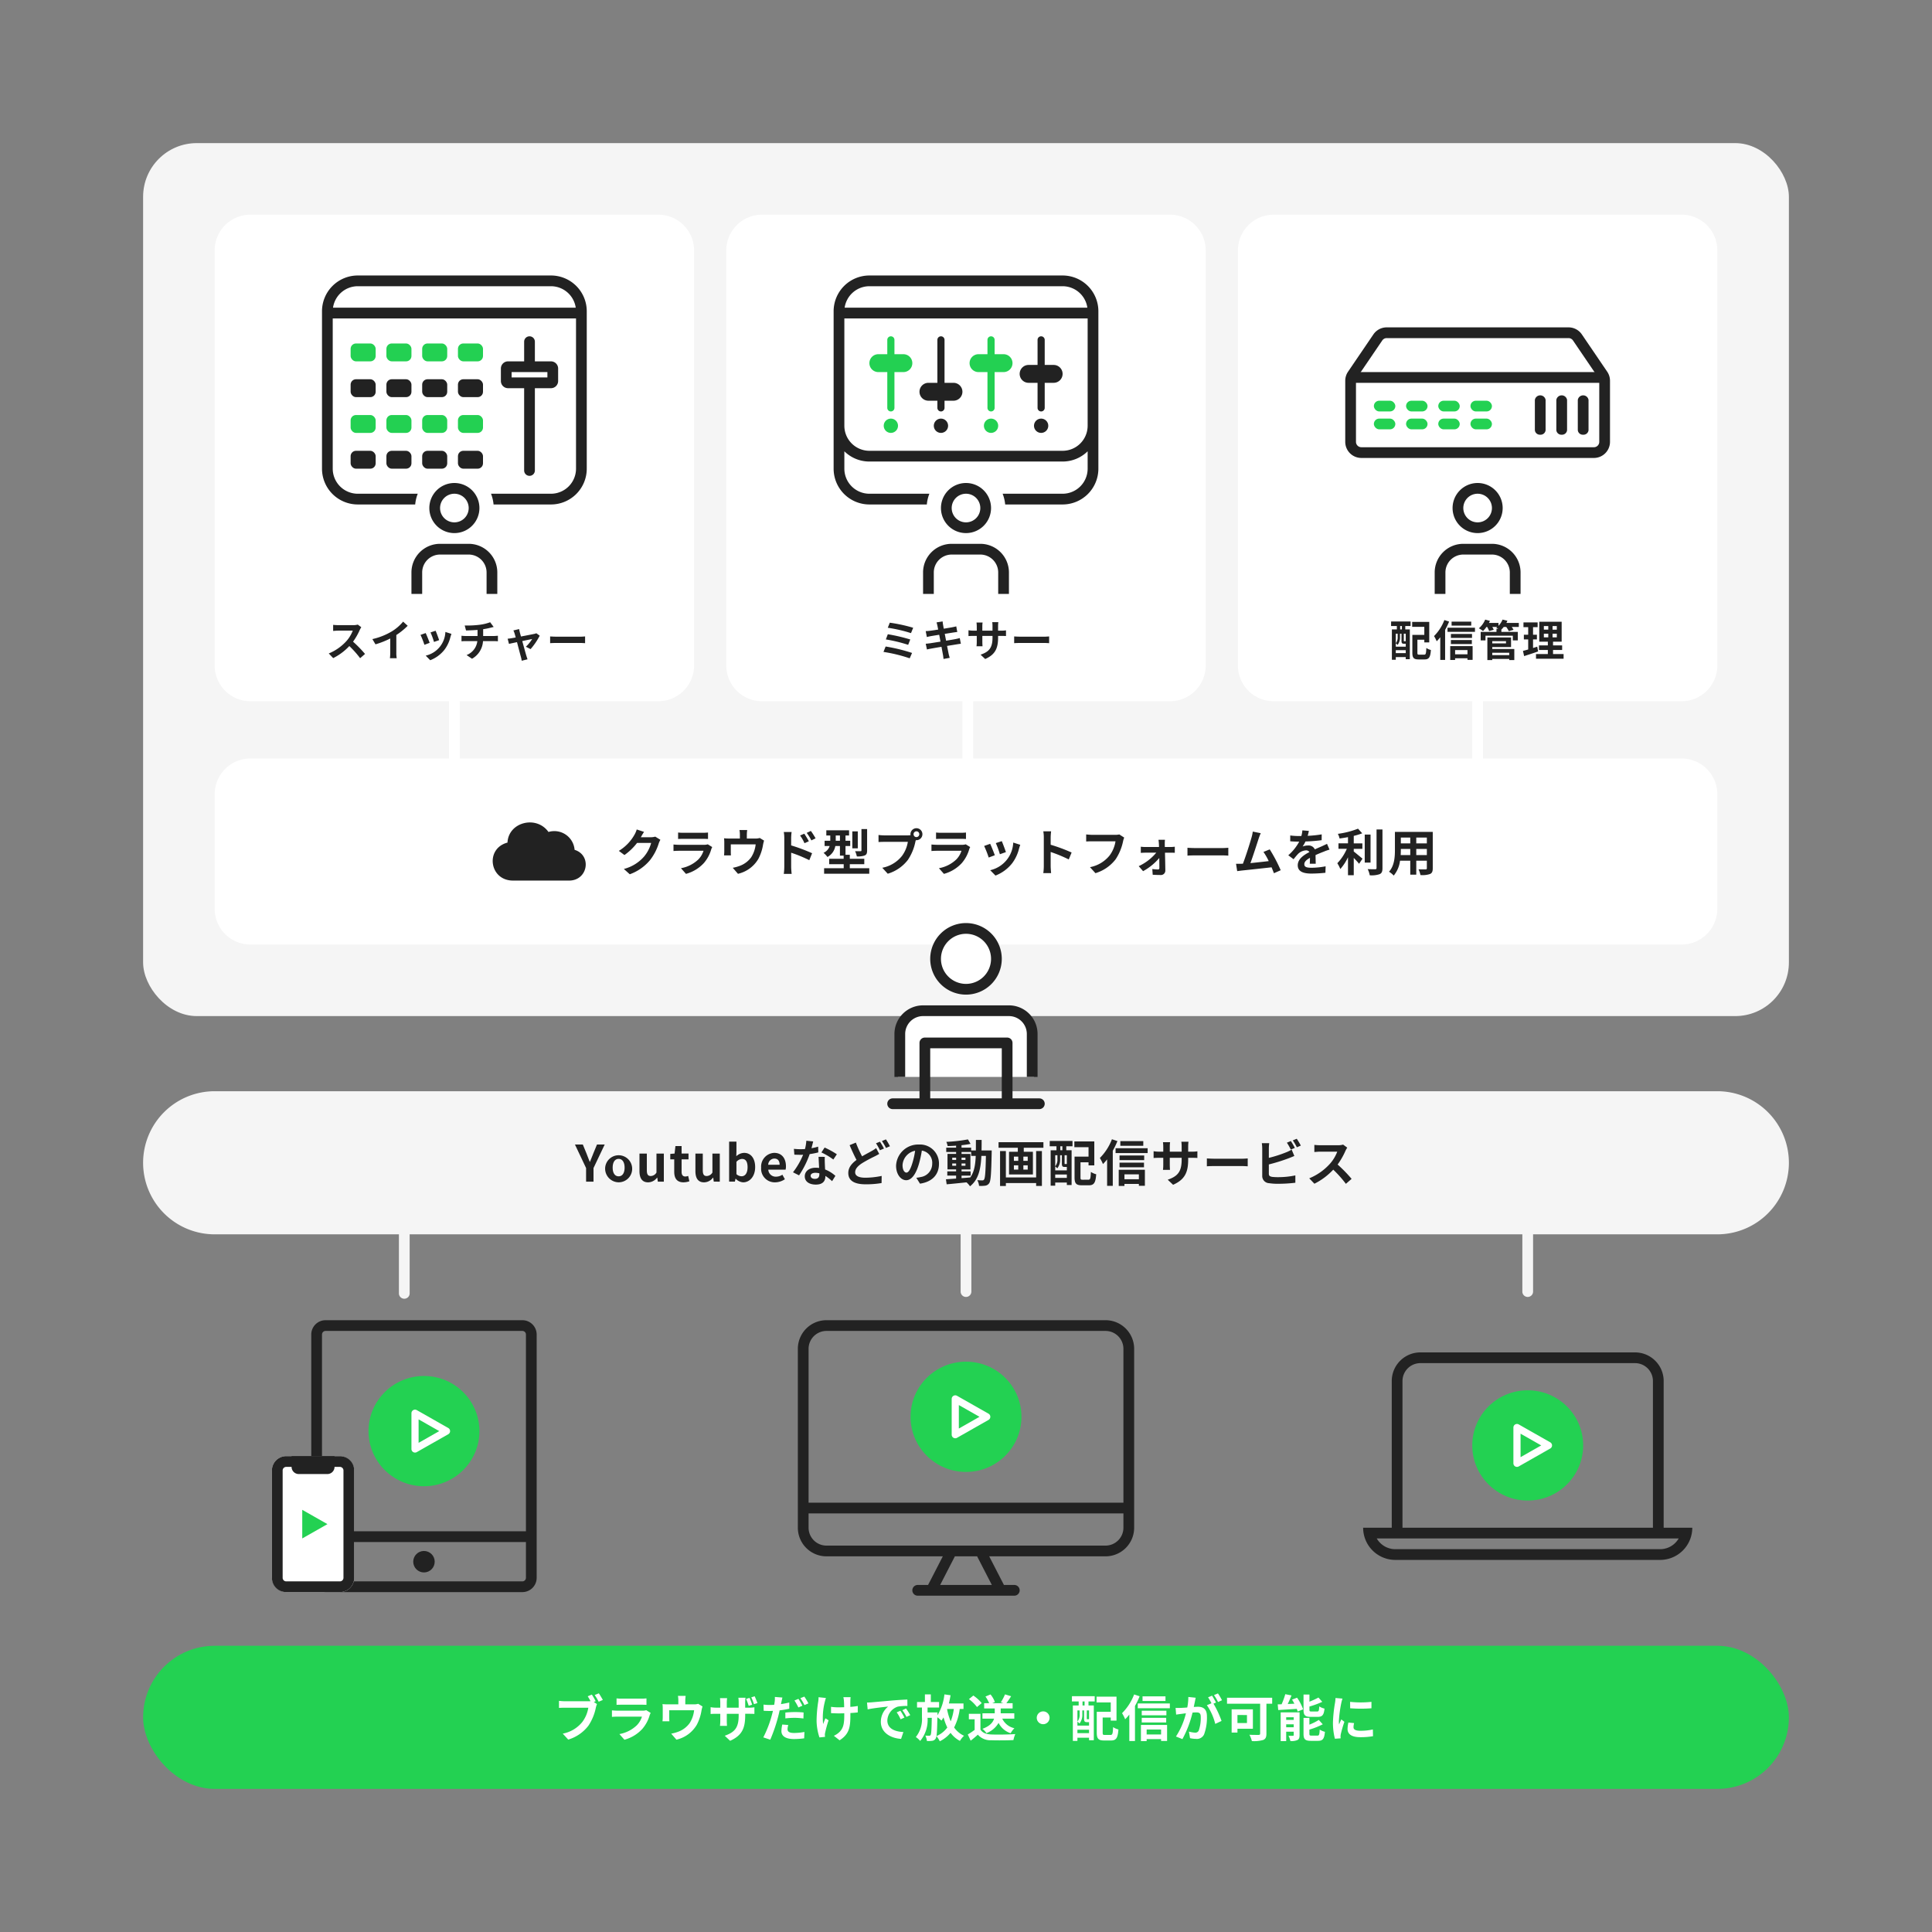 <svg xmlns="http://www.w3.org/2000/svg" viewBox="0 0 540 540"><rect x="0" y="0" width="540" height="540" fill="#808080" stroke="none"/><rect x="40" y="40" width="460" height="244" rx="15" fill="#f5f5f5"></rect><path d="M470 196a10 10 0 0 0 10-10V70a10 10 0 0 0-10-10H356a10 10 0 0 0-10 10v116a10 10 0 0 0 10 10h55.5v16H272v-16h55a10 10 0 0 0 10-10V70a10 10 0 0 0-10-10H213a10 10 0 0 0-10 10v116a10 10 0 0 0 10 10h56v16H128.5v-16H184a10 10 0 0 0 10-10V70a10 10 0 0 0-10-10H70a10 10 0 0 0-10 10v116a10 10 0 0 0 10 10h55.5v16H70a10 10 0 0 0-10 10v32a10 10 0 0 0 10 10h400a10 10 0 0 0 10-10v-32a10 10 0 0 0-10-10h-55.5v-16z" fill="#fff"></path><path d="M480 305H60a20 20 0 0 0-20 20 20 20 0 0 0 20 20h51.5v16.5a1.5 1.5 0 0 0 3 0V345h154v16a1.5 1.5 0 0 0 3 0v-16h154v16a1.5 1.5 0 0 0 3 0v-16H480a20 20 0 0 0 20-20 20 20 0 0 0-20-20z" fill="#f5f5f5"></path><rect x="40" y="460" width="460" height="40" rx="20" fill="#23d152"></rect><path d="M309 369h-78a8 8 0 0 0-8 8v50a8 8 0 0 0 8 8h32.518l-4.116 8h-2.9a1.5 1.5 0 0 0 0 3h27a1.5 1.5 0 0 0 0-3h-2.9l-4.116-8H309a8 8 0 0 0 8-8v-50a8 8 0 0 0-8-8zm-78 3h78a5.006 5.006 0 0 1 5 5v43h-88v-43a5.006 5.006 0 0 1 5-5zm42.166 63.113l4.058 7.887h-14.448l4.058-7.887a1.2 1.2 0 0 0 .044-.113h6.244a1.2 1.2 0 0 0 .044.113zM309 432h-78a5.006 5.006 0 0 1-5-5v-4h88v4a5.006 5.006 0 0 1-5 5z" fill="#222"></path><ellipse cx="270" cy="396" rx="15.5" ry="15.409" fill="#23d152"></ellipse><ellipse cx="427" cy="404" rx="15.5" ry="15.409" fill="#23d152"></ellipse><path d="M465 427v-41a8 8 0 0 0-8-8h-60a8 8 0 0 0-8 8v41h-8a9 9 0 0 0 9 9h74a9 9 0 0 0 9-9zm-73-41a5.006 5.006 0 0 1 5-5h60a5.006 5.006 0 0 1 5 5v41h-70zm72 47h-74a6 6 0 0 1-5.195-3H469.2a6 6 0 0 1-5.2 3z" fill="#222"></path><ellipse cx="118.5" cy="400" rx="15.5" ry="15.409" fill="#23d152"></ellipse><path d="M146 372a1 1 0 0 1 1 1v68a1 1 0 0 1-1 1H91a1 1 0 0 1-1-1v-68a1 1 0 0 1 1-1h55m0-3H91a4 4 0 0 0-4 4v68a4 4 0 0 0 4 4h55a4 4 0 0 0 4-4v-68a4 4 0 0 0-4-4z" fill="#222"></path><rect x="76" y="407" width="23" height="38" rx="4" fill="#fff"></rect><path d="M148.206 428H99v-17a4 4 0 0 0-4-4H80a4 4 0 0 0-4 4v30a4 4 0 0 0 4 4h15a4 4 0 0 0 4-4v-10h49.206a1.516 1.516 0 0 0 0-3zM96 441a1 1 0 0 1-1 1H80a1 1 0 0 1-1-1v-30a1 1 0 0 1 1-1h15a1 1 0 0 1 1 1z" fill="#222"></path><circle cx="118.5" cy="436.5" r="3" fill="#222"></circle><path d="M81.5 407h12v3a2 2 0 0 1-2 2h-8a2 2 0 0 1-2-2v-3zM163.812 326.473l-3.11-6.57h2.2l1.037 2.522c.294.769.574 1.5.9 2.3h.056c.322-.8.631-1.528.925-2.3l1.037-2.522h2.157l-3.124 6.57v3.8h-2.073zM169.144 326.36a3.782 3.782 0 1 1 3.768 4.1 3.83 3.83 0 0 1-3.768-4.1zm5.435 0c0-1.484-.6-2.451-1.667-2.451s-1.667.967-1.667 2.451.6 2.424 1.667 2.424 1.667-.953 1.667-2.424zM178.734 327.327v-4.9h2.059v4.636c0 1.218.337 1.639 1.093 1.639a1.89 1.89 0 0 0 1.6-.981v-5.294h2.059v7.844h-1.681l-.154-1.122h-.056a3.152 3.152 0 0 1-2.507 1.318c-1.684-.002-2.413-1.179-2.413-3.14zM188.451 327.523v-3.474h-1.107v-1.527l1.205-.1.238-2.1h1.723v2.1h1.933v1.624h-1.933v3.474c0 .9.364 1.317 1.064 1.317a2.3 2.3 0 0 0 .771-.168l.336 1.5a5.073 5.073 0 0 1-1.653.294c-1.863.002-2.577-1.175-2.577-2.94zM194.372 327.327v-4.9h2.059v4.636c0 1.218.337 1.639 1.093 1.639a1.891 1.891 0 0 0 1.6-.981v-5.294h2.059v7.844H199.5l-.154-1.122h-.056a3.154 3.154 0 0 1-2.508 1.318c-1.682-.002-2.41-1.179-2.41-3.14zM205.629 329.442h-.042l-.182.827h-1.611v-11.178h2.045v2.815l-.042 1.261a3.344 3.344 0 0 1 2.171-.938c1.933 0 3.1 1.583 3.1 3.977 0 2.7-1.611 4.259-3.334 4.259a3.05 3.05 0 0 1-2.105-1.023zm3.32-3.194c0-1.5-.476-2.325-1.555-2.325a2.214 2.214 0 0 0-1.555.812v3.447a2.177 2.177 0 0 0 1.429.588c.953 0 1.681-.813 1.681-2.522zM212.74 326.36a3.84 3.84 0 0 1 3.656-4.131c2.157 0 3.278 1.583 3.278 3.753a3.84 3.84 0 0 1-.1.939h-4.833a2.061 2.061 0 0 0 2.171 1.961 3.232 3.232 0 0 0 1.765-.546l.7 1.261a4.949 4.949 0 0 1-2.745.868 3.8 3.8 0 0 1-3.892-4.105zm5.169-.8c0-1.065-.476-1.737-1.485-1.737a1.769 1.769 0 0 0-1.709 1.737zM228.718 322.1a20.358 20.358 0 0 1-2.409.475 25.626 25.626 0 0 1-2.97 5.94l-1.695-.855a21.154 21.154 0 0 0 2.83-4.9c-.238.013-.476.013-.715.013a35.57 35.57 0 0 1-1.737-.042l-.126-1.625a17.407 17.407 0 0 0 1.85.1c.405 0 .826-.015 1.246-.042a11.814 11.814 0 0 0 .378-2.325l1.919.195c-.112.448-.28 1.149-.476 1.892a14.828 14.828 0 0 0 1.863-.435zm1.821 1.246c-.042.589-.014 1.163 0 1.779.014.392.042 1.064.084 1.751a9.248 9.248 0 0 1 2.872 1.778l-.925 1.486a12.244 12.244 0 0 0-1.877-1.471v.126c0 1.289-.7 2.3-2.675 2.3-1.723 0-3.082-.771-3.082-2.3 0-1.359 1.135-2.409 3.068-2.409.322 0 .644.027.938.055-.042-1.036-.112-2.255-.154-3.1zm-1.527 4.594a4.907 4.907 0 0 0-1.12-.139c-.8 0-1.317.336-1.317.826 0 .517.434.868 1.191.868.938 0 1.246-.546 1.246-1.289zm3.908-3.852a18.472 18.472 0 0 0-3.334-1.975l.9-1.373a25.024 25.024 0 0 1 3.418 1.877zM245.743 322.522c-.42.252-.854.491-1.372.743a38.016 38.016 0 0 0-3.432 1.863c-1.149.756-1.919 1.555-1.919 2.521 0 1 .952 1.527 2.885 1.527a23.2 23.2 0 0 0 4.525-.5l-.028 1.989a25.509 25.509 0 0 1-4.455.35c-2.759 0-4.846-.771-4.846-3.165 0-1.528.966-2.662 2.3-3.643-.63-1.177-1.3-2.661-1.933-4.132l1.751-.715a32.39 32.39 0 0 0 1.737 3.838c1.023-.6 2-1.091 2.647-1.47a9.105 9.105 0 0 0 1.275-.827zm.211-3.418a20.686 20.686 0 0 1 1.12 1.919l-1.135.477a16.767 16.767 0 0 0-1.092-1.947zm1.667-.644a18.957 18.957 0 0 1 1.12 1.919l-1.107.476a14.91 14.91 0 0 0-1.134-1.932zM256.115 329.2c.532-.07.925-.141 1.289-.225a3.754 3.754 0 0 0 3.152-3.711 3.434 3.434 0 0 0-2.9-3.67 30.2 30.2 0 0 1-.826 3.768c-.827 2.8-2.032 4.51-3.544 4.51-1.527 0-2.83-1.694-2.83-4.034a6.186 6.186 0 0 1 6.388-5.939 5.294 5.294 0 0 1 5.6 5.421c0 2.913-1.793 4.987-5.3 5.519zm-1.078-4.2a22.308 22.308 0 0 0 .742-3.362 4.349 4.349 0 0 0-3.516 4.02c0 1.4.56 2.087 1.079 2.087.574.002 1.134-.866 1.695-2.745zM277.188 321.556s-.013.547-.013.742c-.126 5.729-.238 7.761-.687 8.4a1.562 1.562 0 0 1-1.106.7 9.319 9.319 0 0 1-1.737.056 3.889 3.889 0 0 0-.491-1.6c.617.056 1.149.071 1.415.071a.51.51 0 0 0 .476-.239c.295-.378.434-2.087.519-6.611H274.3c-.182 3.754-.826 6.64-3.179 8.5a5.492 5.492 0 0 0-.981-1.106c-2.017.209-4.034.419-5.547.546l-.2-1.4a1005.8 1005.8 0 0 1 2.843-.2v-.84h-2.465v-1.177h2.465v-.547h-2.409v-4.328h2.409v-.546h-2.759v-1.2h2.759v-.559c-.812.055-1.611.1-2.367.111a5.193 5.193 0 0 0-.364-1.177 43.283 43.283 0 0 0 6.037-.685l.728 1.246c-.742.154-1.61.28-2.521.378v.686h2.689v.771h1.317c.014-.924.014-1.891.014-2.928h1.6c0 1.022 0 2-.028 2.928zm-11.037 2.644h1.092v-.616h-1.092zm1.092 1.625v-.63h-1.092v.63zm1.513 3.474c.8-.056 1.625-.126 2.437-.2 1.093-1.512 1.429-3.515 1.527-6.022h-1.275v-1.087h-2.689v.546h2.479v4.328h-2.479v.547h2.536v1.177h-2.536zm1.093-5.1v-.616h-1.093v.616zm-1.093 1v.63h1.093v-.63zM291.637 319.244v1.556h-5.491v1.12h2.554v6.346h-6.668v-6.346h2.452v-1.12H279.1v-1.556zm-2.032 2.48h1.611v9.75h-1.611v-.813h-8.46v.826h-1.625v-9.763h1.625v7.368h8.46zm-6.219 2.731h1.219v-1.177h-1.219zm0 2.452h1.219v-1.191h-1.219zm3.866-3.629h-1.218v1.177h1.218zm0 2.438h-1.218v1.191h1.218zM293.408 318.908h6.36v1.471h-1.737v1.121h1.485v9.721h-1.331v-.7h-3.25v.882h-1.275v-9.9h1.625v-1.121h-1.891zm4.175 7.256c-.6 0-.785-.182-.785-1.008v-2.269h-.49v1.106a3.87 3.87 0 0 1-.785 2.55 4.211 4.211 0 0 0-.588-.519v1.107h3.25v-.967h-.6zm-2.648-3.277v3.1a2.855 2.855 0 0 0 .616-2v-1.092zm3.25 6.345v-.953h-3.25v.953zm-1.247-8.853h-.574v1.121h.574zm1.247 2.508h-.631v2.269c0 .182.014.2.127.2h.252c.126 0 .154 0 .182-.042a.305.305 0 0 0 .07.056zm6.009 6.849c.546 0 .63-.336.714-2.185a4.732 4.732 0 0 0 1.485.658c-.168 2.368-.616 3.082-2.059 3.082h-1.947c-1.555 0-2.045-.477-2.045-2.2v-5.814h3.908v-2.632h-3.964v-1.612h5.575v6.7h-1.611v-.869H302v4.217c0 .588.084.658.63.658zM312.325 318.937a22.882 22.882 0 0 1-1.3 2.7v9.805h-1.583v-7.4a13.658 13.658 0 0 1-1.163 1.317 10.794 10.794 0 0 0-.868-1.695 14.917 14.917 0 0 0 3.376-5.238zm8.446 2v1.345h-8.965v-1.345zm-8.083 6.01H320v4.483h-1.68v-.519h-4.034v.561h-1.6zm7.117-2.689h-6.892v-1.289h6.892zm-6.892.7h6.836v1.3h-6.836zm6.639-4.707h-6.415v-1.3h6.415zm-5.266 7.984v1.373h4.034v-1.373zM333.132 321.892a8.308 8.308 0 0 0 1.541-.1v1.863c-.308-.028-.8-.042-1.541-.042H332.1v.462c0 3.474-.84 5.589-4.216 7.074l-1.5-1.415c2.7-.938 3.894-2.157 3.894-5.589v-.532h-3.319v1.9c0 .617.042 1.191.056 1.471h-1.962a11.12 11.12 0 0 0 .085-1.471v-1.9h-1.191c-.7 0-1.2.028-1.513.056v-1.9a9.272 9.272 0 0 0 1.513.126h1.191v-1.387a11.121 11.121 0 0 0-.085-1.261h1.99a8.657 8.657 0 0 0-.084 1.276v1.372h3.319v-1.471a9.255 9.255 0 0 0-.084-1.3h1.989a12.061 12.061 0 0 0-.084 1.3v1.471zM337.326 323.783c.5.042 1.527.084 2.256.084h7.518c.644 0 1.274-.055 1.639-.084v2.2c-.337-.014-1.051-.07-1.639-.07h-7.522c-.8 0-1.737.028-2.256.07zM354.646 328.056c0 .6.28.756.91.882a13.147 13.147 0 0 0 1.625.083 23.678 23.678 0 0 0 4.875-.49v2.046a40.023 40.023 0 0 1-4.987.294 15.38 15.38 0 0 1-2.353-.168 2 2 0 0 1-1.919-2.088v-7.634a11.823 11.823 0 0 0-.112-1.457h2.073a10.71 10.71 0 0 0-.112 1.457v2.648a35.29 35.29 0 0 0 4.846-1.555 8.959 8.959 0 0 0 1.527-.757l.756 1.78c-.546.224-1.176.49-1.638.658a48.376 48.376 0 0 1-5.491 1.709zm6.135-6.739a15.391 15.391 0 0 0-1.093-1.932l1.107-.462c.351.517.854 1.4 1.121 1.919zm1.667-3.025a17.55 17.55 0 0 1 1.135 1.905l-1.107.477a14.806 14.806 0 0 0-1.135-1.934zM376.56 320.771a6.627 6.627 0 0 0-.491.869 20.579 20.579 0 0 1-2.2 3.852 39.188 39.188 0 0 1 3.908 4.006l-1.6 1.387a31.97 31.97 0 0 0-3.53-3.964 18.458 18.458 0 0 1-5.267 3.935l-1.443-1.512a15.878 15.878 0 0 0 5.743-4.02 10.859 10.859 0 0 0 2.087-3.432h-4.749c-.587 0-1.358.084-1.652.1V320a15.657 15.657 0 0 0 1.652.1h4.931a5.057 5.057 0 0 0 1.457-.182z" fill="#222"></path><path d="M165.976 475.714l.882.574a7.129 7.129 0 0 0-.308.967 14.148 14.148 0 0 1-2.1 5.1 11.1 11.1 0 0 1-5.631 3.866l-1.527-1.667a9.208 9.208 0 0 0 5.491-3.292 8.983 8.983 0 0 0 1.653-3.95h-6.528c-.644 0-1.3.028-1.667.056v-1.975a15.607 15.607 0 0 0 1.667.112h6.486a5.874 5.874 0 0 0 .658-.028 15.713 15.713 0 0 0-.784-1.359l1.149-.476a18.364 18.364 0 0 1 1.078 1.849zm1.4-2.423c.351.5.855 1.358 1.121 1.849l-1.163.5a16.521 16.521 0 0 0-1.12-1.877zM181.866 478.768a5.36 5.36 0 0 0-.266.587 10.055 10.055 0 0 1-2.073 3.881 10.488 10.488 0 0 1-5 3.026l-1.4-1.583a9.446 9.446 0 0 0 4.86-2.451 6.071 6.071 0 0 0 1.443-2.424h-6.765c-.337 0-1.037.014-1.625.07v-1.821c.588.056 1.19.085 1.625.085h6.935a2.955 2.955 0 0 0 1.02-.138zm-9.539-4.063a11.634 11.634 0 0 0 1.457.07h5.393a12.993 12.993 0 0 0 1.513-.07v1.808a24.348 24.348 0 0 0-1.541-.042h-5.365c-.448 0-1.051.013-1.457.042zM196.356 476.961a9.348 9.348 0 0 0-.28 1.12 13.016 13.016 0 0 1-1.3 3.964 8.9 8.9 0 0 1-5.714 4.2l-1.457-1.682a11.435 11.435 0 0 0 1.975-.545 6.86 6.86 0 0 0 3.179-2.4 8.308 8.308 0 0 0 1.247-3.6h-6.948v2.045c0 .323.014.757.043 1.036h-1.933a10.59 10.59 0 0 0 .069-1.175V477.5a9.1 9.1 0 0 0-.069-1.2 11.966 11.966 0 0 0 1.428.069h3v-1.078a6.92 6.92 0 0 0-.112-1.289h2.157a10.176 10.176 0 0 0-.1 1.289v1.078h2.437a3.392 3.392 0 0 0 1.163-.154zM209.319 477.3a8.034 8.034 0 0 0 1.541-.112v1.863c-.308-.028-.8-.042-1.527-.042h-1.05v.462c0 3.473-.826 5.589-4.216 7.088l-1.5-1.415c2.7-.953 3.894-2.157 3.894-5.6v-.532h-3.32v1.905c0 .63.042 1.191.056 1.471h-1.961a11.341 11.341 0 0 0 .084-1.471v-1.905h-1.19c-.7 0-1.2.028-1.512.056v-1.906a8.69 8.69 0 0 0 1.512.141h1.191v-1.4a11.335 11.335 0 0 0-.084-1.26h1.989a11.147 11.147 0 0 0-.084 1.274v1.383h3.32v-1.485a8.866 8.866 0 0 0-.084-1.289h2a8.625 8.625 0 0 0-.1 1.289v1.485zm-.055-.519a18.883 18.883 0 0 0-.715-1.919l.939-.307a14.105 14.105 0 0 1 .742 1.919zm1.47-.462a12.592 12.592 0 0 0-.756-1.9l.953-.307c.266.559.588 1.372.77 1.9zM220.6 477.591a24.974 24.974 0 0 1-2.689.462c-.126.589-.267 1.2-.42 1.779a45.416 45.416 0 0 1-2.2 6.416l-1.947-.644a30.937 30.937 0 0 0 2.4-6.249c.1-.377.21-.769.294-1.162-.322.014-.631.029-.911.029-.672 0-1.19-.029-1.681-.057l-.042-1.723a13.453 13.453 0 0 0 1.751.1c.407 0 .813-.014 1.233-.042.056-.294.1-.574.126-.784a7.314 7.314 0 0 0 .056-1.415l2.115.168c-.1.392-.224 1.009-.294 1.317l-.112.519a25.53 25.53 0 0 0 2.325-.449zm-.28 4.553a4.908 4.908 0 0 0-.2 1.162c0 .6.35 1.065 1.835 1.065a17.487 17.487 0 0 0 2.886-.28l-.071 1.778a22.006 22.006 0 0 1-2.829.2c-2.339 0-3.53-.812-3.53-2.212a9.25 9.25 0 0 1 .238-1.85zm-.812-3.474a26.11 26.11 0 0 1 2.661-.141 24.014 24.014 0 0 1 2.437.113l-.042 1.68a19.892 19.892 0 0 0-2.381-.181 22.912 22.912 0 0 0-2.675.154zm3.642-1.429a15.5 15.5 0 0 0-1.093-1.947l1.107-.463a19.283 19.283 0 0 1 1.106 1.92zm1.666-3.04a16.448 16.448 0 0 1 1.135 1.9l-1.106.476a15.043 15.043 0 0 0-1.135-1.933zM230.848 474.594a10.718 10.718 0 0 0-.322 1.12 18 18 0 0 0-.463 6.163c.183-.42.421-1.092.645-1.6l.882.547a34.729 34.729 0 0 0-.938 3.39 3.232 3.232 0 0 0-.1.672c.014.14.028.379.042.574l-1.555.154a15.465 15.465 0 0 1-.8-4.5 36.173 36.173 0 0 1 .462-5.533 7.283 7.283 0 0 0 .084-1.205zm8.895 4.034a31.33 31.33 0 0 1-2.059.168v.574c0 3.277-.252 5.28-3.012 7.046l-1.611-1.261a5.412 5.412 0 0 0 1.625-1.106c1.064-1.108 1.289-2.34 1.289-4.679v-.5c-.518.015-1.051.029-1.555.029-.6 0-1.457-.042-2.143-.071v-1.764a14.709 14.709 0 0 0 2.1.14c.5 0 1.037-.014 1.569-.028a37.72 37.72 0 0 0-.071-1.863 6.189 6.189 0 0 0-.153-.953h2.031a7.052 7.052 0 0 0-.07.939c-.015.308-.015 1.022-.015 1.778a17.716 17.716 0 0 0 2.088-.252zM243.685 475.8c1.163-.1 3.46-.308 6-.532 1.429-.113 2.942-.2 3.923-.239l.013 1.793a14.329 14.329 0 0 0-2.675.183 4.21 4.21 0 0 0-2.928 3.88c0 2.283 2.13 3.109 4.483 3.221l-.644 1.919c-2.914-.181-5.66-1.751-5.66-4.762a5.5 5.5 0 0 1 2.045-4.273c-1.2.126-4.118.435-5.729.785l-.182-1.905a23.927 23.927 0 0 0 1.354-.07zm9.1 4.272l-1.064.477a10.806 10.806 0 0 0-1.093-1.947l1.036-.435a18.476 18.476 0 0 1 1.126 1.903zm1.625-.686l-1.051.5a12.291 12.291 0 0 0-1.143-1.886l1.022-.476a20.967 20.967 0 0 1 1.177 1.86zM268.247 477.661a15.637 15.637 0 0 1-1.569 5.169 6.9 6.9 0 0 0 2.773 2.325 6.312 6.312 0 0 0-1.149 1.429 7.56 7.56 0 0 1-2.619-2.256 9.139 9.139 0 0 1-3.012 2.368 7.909 7.909 0 0 0-.924-1.457 7.337 7.337 0 0 0 3.025-2.395 16.132 16.132 0 0 1-1.05-2.829 8.249 8.249 0 0 1-.588.9 9.537 9.537 0 0 0-1.135-.938c-.07 3.964-.14 5.49-.5 5.98a1.261 1.261 0 0 1-.925.6 8.1 8.1 0 0 1-1.5.056 4.562 4.562 0 0 0-.434-1.513c.448.042.841.042 1.065.042a.406.406 0 0 0 .406-.21c.182-.281.266-1.471.322-4.79h-1.177a9.141 9.141 0 0 1-2.059 6.457 6.082 6.082 0 0 0-1.218-1.093 7.981 7.981 0 0 0 1.709-5.547v-2.7h-1.373v-1.541h2.2v-2.129h1.653v2.129h2.311v1.541h-3.222v1.373h2.774s0 .476-.014.658v.14a14.031 14.031 0 0 0 1.947-5.841l1.723.238a29.318 29.318 0 0 1-.476 2.3h4.09v1.541zm-3.531.1a16.285 16.285 0 0 0 1.009 3.362 14.706 14.706 0 0 0 .869-3.46h-1.849zM274.038 483.418c.574.938 1.625 1.316 3.081 1.373 1.639.07 4.791.028 6.654-.112a8.741 8.741 0 0 0-.518 1.68c-1.681.084-4.5.113-6.164.042a4.659 4.659 0 0 1-3.782-1.554 34.219 34.219 0 0 1-2 1.68l-.812-1.736a18.516 18.516 0 0 0 1.919-1.289v-2.955H270.8v-1.527h3.236zm-.967-6.289a10.557 10.557 0 0 0-2.255-2.213l1.233-1.009a11.193 11.193 0 0 1 2.339 2.115zm7.06 3.235a4.893 4.893 0 0 0 3.4 2.676 6.133 6.133 0 0 0-1.051 1.4 5.73 5.73 0 0 1-3.376-2.885 6.577 6.577 0 0 1-3.4 2.858 5.225 5.225 0 0 0-1.107-1.2c2.129-.784 2.942-1.835 3.25-2.844H274.6v-1.5h3.432v-1.344h-2.956v-1.475h1.4a9.227 9.227 0 0 0-1.037-1.862l1.415-.589a7.218 7.218 0 0 1 1.219 2.129l-.742.322h3.123l-.714-.252a13.913 13.913 0 0 0 1.162-2.213l1.709.519a27.384 27.384 0 0 1-1.33 1.946h1.75v1.471H279.7v1.344h3.8v1.5zM291.567 478.333a1.793 1.793 0 1 1-1.793 1.793 1.806 1.806 0 0 1 1.793-1.793zM299.614 474.089h6.36v1.471h-1.737v1.121h1.485v9.72h-1.331v-.7h-3.25v.883h-1.275v-9.9h1.625v-1.124H299.6zm4.175 7.256c-.6 0-.785-.182-.785-1.008v-2.27h-.49v1.107a3.864 3.864 0 0 1-.785 2.55 4.093 4.093 0 0 0-.588-.519v1.107h3.25v-.967h-.6zm-2.648-3.278v3.1a2.85 2.85 0 0 0 .616-2v-1.093zm3.25 6.346v-.953h-3.25v.953zm-1.247-8.853h-.574v1.121h.574zm1.247 2.507h-.631v2.27c0 .182.014.195.127.195h.252c.126 0 .154 0 .182-.042a.306.306 0 0 0 .07.057zm6.009 6.85c.546 0 .63-.336.714-2.186a4.712 4.712 0 0 0 1.485.659c-.168 2.368-.616 3.082-2.059 3.082h-1.947c-1.555 0-2.045-.477-2.045-2.2v-5.813h3.908v-2.633h-3.964v-1.611h5.575v6.7h-1.611v-.869H308.2v4.217c0 .588.084.658.63.658zM318.531 474.117a22.652 22.652 0 0 1-1.3 2.7v9.806h-1.583v-7.4a13.54 13.54 0 0 1-1.163 1.318 10.751 10.751 0 0 0-.868-1.7 14.912 14.912 0 0 0 3.376-5.239zm8.446 2v1.345h-8.965v-1.342zm-8.082 6.01h7.312v4.482h-1.681v-.518h-4.034v.56h-1.6zm7.116-2.69h-6.892v-1.289h6.892zm-6.892.7h6.836v1.3h-6.836zm6.639-4.707h-6.415v-1.3h6.415zm-5.266 7.984v1.373h4.034v-1.373zM334.2 474.523c-.084.365-.168.8-.238 1.149-.084.42-.2.925-.294 1.429.462-.029.882-.056 1.163-.056 1.47 0 2.507.658 2.507 2.647a13.549 13.549 0 0 1-.785 5.057 2.215 2.215 0 0 1-2.283 1.274 7.867 7.867 0 0 1-1.653-.2l-.308-1.835a8.1 8.1 0 0 0 1.709.294 1.02 1.02 0 0 0 1.037-.6 10.6 10.6 0 0 0 .56-3.8c0-1.108-.476-1.261-1.345-1.261-.224 0-.56.027-.953.056a29.994 29.994 0 0 1-2.829 7.41l-1.807-.729a20.562 20.562 0 0 0 2.788-6.485c-.49.056-.925.112-1.191.154-.392.042-1.107.14-1.541.21l-.154-1.877a12.891 12.891 0 0 0 1.471 0 41.936 41.936 0 0 0 1.793-.112 15.369 15.369 0 0 0 .294-2.942zm4.973 1.653a27.579 27.579 0 0 1 2.255 4.833l-1.765.826a15.727 15.727 0 0 0-2.339-5.225l1.288-.546a15.326 15.326 0 0 0-.952-1.653l1.107-.462c.35.518.84 1.4 1.12 1.919zm1.274-.462a13.98 13.98 0 0 0-1.134-1.933l1.107-.463a16.585 16.585 0 0 1 1.134 1.906zM355.579 476.2h-1.611v8.349c0 1.009-.238 1.5-.9 1.779a9.461 9.461 0 0 1-3.165.308 7.5 7.5 0 0 0-.687-1.765c1 .056 2.214.042 2.55.042s.448-.1.448-.393v-8.32h-9.259v-1.681h12.621zm-9.707 6.99v1.065h-1.625v-6.486h5.939v5.421zm0-3.839v2.249h2.661v-2.242zM362.533 474.51a13.741 13.741 0 0 1 1.695 3.249l-1.527.616a5.171 5.171 0 0 0-.252-.742c-1.849.126-3.754.238-5.183.322l-.14-1.583c.336 0 .7-.014 1.092-.027a22.01 22.01 0 0 0 1.023-2.817l1.737.351c-.322.812-.7 1.653-1.051 2.395l1.864-.084a23.166 23.166 0 0 0-.659-1.148zm.7 10.463c0 .728-.14 1.134-.6 1.373a4.156 4.156 0 0 1-1.961.28 6.152 6.152 0 0 0-.532-1.471 11.631 11.631 0 0 0 1.232 0c.168 0 .224-.042.224-.21v-.938h-2.1v2.647h-1.541v-8.041h5.281zm-3.74-4.987v.729h2.1v-.729zm2.1 2.787v-.826h-2.1v.826zm4.777-2.9c-1.639 0-2.031-.49-2.031-2.031v-4.216h1.653v2a21.9 21.9 0 0 0 2.521-1.163l1.065 1.205a25.763 25.763 0 0 1-3.586 1.316v.827c0 .5.084.56.616.56h1.527c.448 0 .546-.21.6-1.429a4.563 4.563 0 0 0 1.471.616c-.182 1.793-.616 2.312-1.905 2.312zm1.849 5.239c.476 0 .574-.266.644-1.681a5.162 5.162 0 0 0 1.457.617c-.182 1.974-.6 2.521-1.947 2.521h-1.989c-1.639 0-2.045-.476-2.045-2.017v-4.4h1.639v1.891a15.909 15.909 0 0 0 2.633-1.316l1.107 1.218a21.279 21.279 0 0 1-3.74 1.485v1.121c0 .49.1.56.644.56zM375.229 474.762a11.884 11.884 0 0 0-.335 1.232 34.181 34.181 0 0 0-.673 5.085 6.705 6.705 0 0 0 .056.9c.2-.491.42-.954.617-1.4l.868.673a33.435 33.435 0 0 0-.994 3.4 4.1 4.1 0 0 0-.084.645c.013.154.013.379.027.574l-1.6.112a17.658 17.658 0 0 1-.547-4.538 38.3 38.3 0 0 1 .575-5.491 10.377 10.377 0 0 0 .14-1.358zm3.25 6.849a4.57 4.57 0 0 0-.167 1.162c0 .617.532.981 1.933.981a15.926 15.926 0 0 0 3.473-.364l.042 1.878a19.3 19.3 0 0 1-3.586.279c-2.395 0-3.529-.868-3.529-2.283a8.553 8.553 0 0 1 .238-1.807zm4.847-5.939v1.793a38.41 38.41 0 0 1-5.953 0l-.014-1.793a28.317 28.317 0 0 0 5.967 0z" fill="#fff"></path><path d="M160.6 237.53a5.684 5.684 0 0 0-7.3-4.993c-3.35-4.74-11.187-2.781-11.455 2.97-6.3 1.643-5.09 10.618 1.541 10.618h15.672c5.292 0 6.431-7.079 1.542-8.595z" fill="#222" fill-rule="evenodd"></path><path d="M184.581 234.725a5.606 5.606 0 0 0-.463 1.008 14.6 14.6 0 0 1-2.437 4.679 13.2 13.2 0 0 1-5.659 3.95l-1.653-1.485a11.165 11.165 0 0 0 5.645-3.46 9.945 9.945 0 0 0 1.986-3.823h-3.936a15.972 15.972 0 0 1-3.53 3.389l-1.569-1.163a12.343 12.343 0 0 0 4.371-4.51 6.744 6.744 0 0 0 .63-1.471l2.045.673a17.97 17.97 0 0 0-.854 1.428l-.042.071h2.815a4.536 4.536 0 0 0 1.219-.168zM199.07 236.756a5.37 5.37 0 0 0-.266.588 10.062 10.062 0 0 1-2.073 3.881 10.494 10.494 0 0 1-5 3.025l-1.4-1.583a9.439 9.439 0 0 0 4.86-2.451 6.071 6.071 0 0 0 1.443-2.424h-6.765c-.337 0-1.037.015-1.625.07v-1.821c.588.057 1.191.085 1.625.085h6.931a2.951 2.951 0 0 0 1.023-.141zm-9.539-4.063a11.625 11.625 0 0 0 1.457.071h5.393a12.988 12.988 0 0 0 1.513-.071v1.807a25.122 25.122 0 0 0-1.541-.042h-5.365c-.448 0-1.05.014-1.457.042zM213.561 234.949a9.172 9.172 0 0 0-.281 1.12 13.041 13.041 0 0 1-1.3 3.964 8.9 8.9 0 0 1-5.715 4.2l-1.457-1.681a11.5 11.5 0 0 0 1.975-.546 6.86 6.86 0 0 0 3.179-2.4 8.3 8.3 0 0 0 1.247-3.6h-6.948v2.045c0 .322.014.756.043 1.036h-1.933a10.623 10.623 0 0 0 .069-1.176V235.5a9.11 9.11 0 0 0-.069-1.2 11.76 11.76 0 0 0 1.428.069h3v-1.078a6.933 6.933 0 0 0-.112-1.289h2.157a10.2 10.2 0 0 0-.1 1.289v1.078h2.437a3.383 3.383 0 0 0 1.163-.154zM221.131 236.294a48.756 48.756 0 0 1 5.855 2.185l-.784 1.947a37.419 37.419 0 0 0-5.071-2.087v3.961c0 .392.07 1.373.14 1.947h-2.2a15.162 15.162 0 0 0 .14-1.947v-8.055a9.879 9.879 0 0 0-.14-1.694h2.185a15.225 15.225 0 0 0-.126 1.694zm3.726-.616a11.3 11.3 0 0 0-1.233-2.157l1.177-.5c.392.588.952 1.485 1.274 2.115zm1.919-.785a13.122 13.122 0 0 0-1.3-2.1l1.163-.547a18.8 18.8 0 0 1 1.317 2.073zM242.961 242.667v1.541H230.34v-1.541h5.477v-1.12h-4.062v-1.514h4.045v-.882h-1.036v-2.689h-1.289a4.272 4.272 0 0 1-2.2 3.067 7.208 7.208 0 0 0-1.093-1.162 3.1 3.1 0 0 0 1.709-1.905h-1.411v-1.471h1.583v-1.47h-1.106v-1.458h6.359v1.458h-.994v1.47h1.316v1.471h-1.316v2.451h1.2v1.12h4.048v1.514h-4.048v1.12zm-8.194-7.676v-1.47h-1.177v1.47zm4.986 2.115h-1.526v-4.735h1.526zm2.606.6c0 .771-.14 1.163-.672 1.4a5.778 5.778 0 0 1-2.2.266A6.28 6.28 0 0 0 239 237.9c.63.029 1.3.029 1.513.015s.266-.057.266-.238v-5.953h1.583zM253.7 233.492a6.185 6.185 0 0 0 .8-.055 1.475 1.475 0 0 1-.029-.267 1.674 1.674 0 1 1 1.681 1.667.8.8 0 0 1-.182-.014l-.112.42a14.13 14.13 0 0 1-2.1 5.1 11.1 11.1 0 0 1-5.631 3.866l-1.527-1.667a9.2 9.2 0 0 0 5.491-3.292 8.983 8.983 0 0 0 1.653-3.95h-6.528c-.644 0-1.3.028-1.666.056v-1.976a15.349 15.349 0 0 0 1.666.112zm3.25-.322a.806.806 0 1 0-.8.8.811.811 0 0 0 .797-.8zM271.171 236.756a5.205 5.205 0 0 0-.267.588 10.073 10.073 0 0 1-2.072 3.881 10.494 10.494 0 0 1-5 3.025l-1.4-1.583a9.446 9.446 0 0 0 4.861-2.451 6.08 6.08 0 0 0 1.442-2.424h-6.765c-.337 0-1.037.015-1.625.07v-1.821c.588.057 1.19.085 1.625.085h6.93a2.951 2.951 0 0 0 1.023-.141zm-9.54-4.063a11.625 11.625 0 0 0 1.457.071h5.393a12.978 12.978 0 0 0 1.513-.071v1.807a25.099 25.099 0 0 0-1.541-.042h-5.365c-.448 0-1.05.014-1.457.042zM278.055 239.039l-1.709.645a28.516 28.516 0 0 0-1.275-3.237l1.681-.6c.348.713 1.022 2.408 1.303 3.192zm7.115-2.913c-.168.448-.252.742-.336 1.022a11.283 11.283 0 0 1-1.905 4.1 10.952 10.952 0 0 1-4.692 3.475l-1.471-1.5a8.259 8.259 0 0 0 6.434-7.723zm-4.02 2.045l-1.681.588a23.212 23.212 0 0 0-1.135-3.11L280 235.1c.268.605.954 2.426 1.15 3.071zM298.722 240.216a40.183 40.183 0 0 0-5.057-2.087v3.964c0 .406.07 1.386.126 1.947h-2.185a15.009 15.009 0 0 0 .14-1.947v-8.04a9.787 9.787 0 0 0-.14-1.7h2.185a15.263 15.263 0 0 0-.126 1.7v2.058a45.765 45.765 0 0 1 5.855 2.172zM314.22 234.108a5.74 5.74 0 0 0-.308.981 14.385 14.385 0 0 1-2.1 5.1 11.206 11.206 0 0 1-5.631 3.866l-1.527-1.681a9.237 9.237 0 0 0 5.491-3.278 8.867 8.867 0 0 0 1.639-3.95h-6.528c-.63 0-1.3.028-1.667.056v-1.975c.421.042 1.219.112 1.682.112h6.471a4.706 4.706 0 0 0 1.107-.112zM327.226 236.742c.364 0 .9-.056 1.134-.084v1.7a27.659 27.659 0 0 0-1.064-.028h-1.681c.042 1.666.084 3.571.1 5a1.229 1.229 0 0 1-1.359 1.234c-.672 0-1.541-.029-2.171-.071l-.112-1.6a12.816 12.816 0 0 0 1.611.126c.266 0 .364-.155.364-.435 0-.687-.014-1.709-.028-2.773a15.909 15.909 0 0 1-4.524 3.683l-1.219-1.4a14.018 14.018 0 0 0 4.9-3.768h-3c-.406 0-.91.028-1.317.056v-1.723a12.464 12.464 0 0 0 1.275.084h3.81c0-.308-.014-.589-.028-.854a12.01 12.01 0 0 0-.112-1.163h1.807a10.267 10.267 0 0 0-.056 1.163l.014.854zM331.9 236.952c.5.042 1.527.084 2.256.084h7.522c.644 0 1.275-.056 1.639-.084v2.2c-.336-.014-1.051-.07-1.639-.07h-7.522c-.8 0-1.737.028-2.256.07zM356.066 244.067a59.441 59.441 0 0 0-.658-1.652 978.78 978.78 0 0 1-8.293.9c-.35.042-.868.112-1.317.167l-.321-2.044c.476 0 1.078 0 1.54-.015l.379-.014c.812-2.073 2.017-5.911 2.423-7.368a10.388 10.388 0 0 0 .336-1.61l2.227.448a15.857 15.857 0 0 0-.6 1.555c-.448 1.373-1.583 4.93-2.283 6.807 1.709-.168 3.7-.392 5.112-.56a16.954 16.954 0 0 0-1.47-2.564l1.751-.714a43.049 43.049 0 0 1 3.067 5.828zM366.088 241.42c.028-.405.042-1.05.056-1.652-1.023.56-1.583 1.106-1.583 1.793 0 .77.658.98 2.017.98a21.236 21.236 0 0 0 3.936-.406l-.056 1.806a38.091 38.091 0 0 1-3.922.225c-2.171 0-3.81-.519-3.81-2.312 0-1.764 1.681-2.885 3.264-3.7a1.086 1.086 0 0 0-.967-.475 3.434 3.434 0 0 0-2.171.952 17.962 17.962 0 0 0-1.289 1.527l-1.484-1.107a13.563 13.563 0 0 0 3.053-3.81h-.168c-.56 0-1.583-.028-2.339-.1v-1.624a17.961 17.961 0 0 0 2.437.153h.672a7.809 7.809 0 0 0 .281-1.582l1.82.153c-.069.337-.168.813-.335 1.373a31.836 31.836 0 0 0 3.921-.406l-.014 1.625a45.183 45.183 0 0 1-4.524.364 8.452 8.452 0 0 1-.8 1.4 4.348 4.348 0 0 1 1.569-.281 1.89 1.89 0 0 1 1.848 1.084c.715-.336 1.3-.574 1.877-.826.533-.238 1.023-.476 1.527-.715l.7 1.612a14.314 14.314 0 0 0-1.652.588c-.617.238-1.4.545-2.255.938.013.771.042 1.793.055 2.423zM378.378 238c.687.518 2.074 1.709 2.452 2l-.967 1.429c-.336-.435-.925-1.065-1.485-1.639v4.832h-1.61v-5.015a13.955 13.955 0 0 1-2.143 3.292 9.453 9.453 0 0 0-.841-1.625 13.561 13.561 0 0 0 2.661-4.034h-2.339v-1.52h2.662v-1.738c-.8.155-1.6.281-2.354.378a5.224 5.224 0 0 0-.476-1.3 23.667 23.667 0 0 0 5.631-1.443l1.177 1.289a18.234 18.234 0 0 1-2.368.728v2.088h2.41v1.526h-2.41zm4.693 3.1h-1.625v-7.831h1.625zm3.334-9.26v10.786c0 .967-.2 1.429-.771 1.695a6.893 6.893 0 0 1-2.787.323 6.405 6.405 0 0 0-.575-1.724c.911.042 1.808.042 2.1.042.266-.014.378-.1.378-.35v-10.773zM400.46 242.681c0 .9-.2 1.344-.756 1.6a6.49 6.49 0 0 1-2.689.294 6.324 6.324 0 0 0-.533-1.6c.785.042 1.709.027 1.961.027s.365-.084.365-.336v-2.1h-2.956v3.908h-1.681v-3.908h-2.858a8.019 8.019 0 0 1-1.764 4.161 6.189 6.189 0 0 0-1.317-1.08c1.527-1.68 1.653-4.173 1.653-6.134v-5h10.575zM394.171 239v-1.723h-2.633v.252c0 .449-.015.953-.042 1.471zm-2.633-4.9v1.625h2.633V234.1zm7.27 0h-2.956v1.625h2.956zm0 4.9v-1.723h-2.956V239zM100.982 175.306a5.788 5.788 0 0 0-.42.744 17.614 17.614 0 0 1-1.882 3.3 33.7 33.7 0 0 1 3.346 3.43l-1.367 1.187a27.342 27.342 0 0 0-3.023-3.394 15.787 15.787 0 0 1-4.509 3.37l-1.235-1.3a13.609 13.609 0 0 0 4.917-3.442 9.3 9.3 0 0 0 1.787-2.938H94.53c-.5 0-1.163.072-1.415.084v-1.7a13.371 13.371 0 0 0 1.415.084h4.221a4.332 4.332 0 0 0 1.248-.156zM110.776 182.4a8.234 8.234 0 0 0 .108 1.57h-1.895a13.4 13.4 0 0 0 .084-1.57v-3.94a23.472 23.472 0 0 1-4.126 1.632l-.864-1.464a18.406 18.406 0 0 0 5.458-2.171 12.646 12.646 0 0 0 3.13-2.71l1.283 1.163a19.624 19.624 0 0 1-3.178 2.578zM120.09 179.672l-1.464.552a23.9 23.9 0 0 0-1.091-2.771l1.44-.515c.299.611.875 2.062 1.115 2.734zm6.093-2.5c-.144.384-.217.635-.288.876a9.677 9.677 0 0 1-1.631 3.513 9.361 9.361 0 0 1-4.018 2.975l-1.26-1.283a7.074 7.074 0 0 0 5.5-6.62zm-3.443 1.751l-1.439.5a20.044 20.044 0 0 0-.971-2.662l1.427-.468c.228.524.815 2.083.983 2.635zM138.075 177.765c.252 0 .827-.048 1.091-.073v1.548a15.513 15.513 0 0 0-1.056-.049H135a6.007 6.007 0 0 1-3.07 4.93l-1.523-1.031a4.748 4.748 0 0 0 3.01-3.9h-3.3c-.372 0-.816.025-1.127.049v-1.548a10.141 10.141 0 0 0 1.1.073h3.382v-1.7c-1.151.095-2.411.131-3.214.156l-.372-1.392a28.27 28.27 0 0 0 4.09-.191 13.037 13.037 0 0 0 3.022-.72l.984 1.319c-.408.1-.72.18-.924.228a19.1 19.1 0 0 1-2.015.4v1.908zM146.98 180.763a10.589 10.589 0 0 0 1.763-2.159c-.287.06-1.475.3-2.77.576.455 1.643.959 3.49 1.151 4.114.072.216.228.743.324.983l-1.631.4a7.036 7.036 0 0 0-.216-1.044c-.18-.648-.672-2.506-1.1-4.15-1.008.216-1.883.4-2.243.48l-.372-1.438c.384-.037.707-.073 1.1-.145.168-.023.6-.1 1.152-.2-.12-.468-.228-.852-.312-1.116a4.2 4.2 0 0 0-.336-.852l1.607-.384c.048.288.12.6.192.912l.324 1.163c1.523-.288 3.2-.611 3.67-.719a2.287 2.287 0 0 0 .612-.192l.959.684a18.9 18.9 0 0 1-2.555 3.754zM153.764 177.885c.431.036 1.307.071 1.93.071h6.441c.552 0 1.092-.048 1.4-.071v1.883c-.288-.012-.9-.06-1.4-.06h-6.441c-.683 0-1.486.023-1.93.06zM254.922 182.5l-.659 1.5a42.765 42.765 0 0 0-7.328-1.787l.6-1.511a48.264 48.264 0 0 1 7.387 1.798zm-.5-3.766l-.588 1.5a41.821 41.821 0 0 0-6.236-1.511l.551-1.452a49.593 49.593 0 0 1 6.27 1.465zm.815-3.274l-.611 1.5a41.156 41.156 0 0 0-6.489-1.5l.564-1.415a43.769 43.769 0 0 1 6.533 1.417zM268.565 179.936c-.311.023-.8.107-1.259.179-.576.1-1.547.252-2.6.42.192.984.359 1.787.432 2.159s.2.791.311 1.175l-1.727.312c-.06-.455-.1-.864-.168-1.211s-.216-1.176-.407-2.183c-1.224.2-2.351.4-2.867.491s-.924.181-1.2.252l-.336-1.606c.324-.013.863-.084 1.247-.133.552-.083 1.667-.264 2.879-.455l-.36-1.919c-1.055.168-1.979.323-2.351.384-.42.084-.743.155-1.1.252l-.324-1.656a11.011 11.011 0 0 0 1.115-.084 58.86 58.86 0 0 0 2.375-.347c-.1-.5-.18-.9-.216-1.092-.072-.336-.156-.623-.24-.911l1.692-.276c.036.24.071.648.131.935.024.168.1.564.192 1.1 1.02-.168 1.931-.312 2.363-.4.384-.072.839-.168 1.128-.252l.287 1.571c-.264.024-.744.1-1.1.144l-2.4.384.372 1.907c1.079-.18 2.063-.336 2.6-.443.468-.1.912-.193 1.224-.288zM279.858 176.266a7.2 7.2 0 0 0 1.32-.084v1.594a16.77 16.77 0 0 0-1.32-.036h-.887v.4c0 2.973-.72 4.785-3.61 6.056l-1.283-1.212c2.315-.8 3.334-1.846 3.334-4.785v-.456h-2.843v1.632c0 .527.036 1.02.049 1.259h-1.68a9.687 9.687 0 0 0 .072-1.259v-1.635h-1.019c-.6 0-1.032.025-1.295.049v-1.632a7.886 7.886 0 0 0 1.295.109h1.019v-1.188a9.726 9.726 0 0 0-.072-1.079h1.7a7.21 7.21 0 0 0-.073 1.091v1.176h2.843v-1.26a7.9 7.9 0 0 0-.072-1.115h1.7a10.3 10.3 0 0 0-.072 1.115v1.26zM283.463 177.885a28.8 28.8 0 0 0 1.931.071h6.44c.552 0 1.092-.048 1.4-.071v1.883c-.288-.012-.9-.06-1.4-.06h-6.44c-.684 0-1.487.023-1.931.06zM388.819 173.711h5.446v1.259h-1.488v.96h1.272v8.323h-1.14v-.6h-2.782v.756h-1.092v-8.479h1.392v-.96h-1.619zm3.575 6.213c-.516 0-.672-.156-.672-.864v-1.943h-.42v.947a3.306 3.306 0 0 1-.672 2.183 3.527 3.527 0 0 0-.5-.443v.947h2.782v-.827h-.515zm-2.267-2.807v2.651a2.443 2.443 0 0 0 .527-1.715v-.936zm2.782 5.433v-.816h-2.782v.816zm-1.067-7.58h-.492v.96h.492zm1.067 2.147h-.539v1.943c0 .156.011.168.108.168h.215c.108 0 .132 0 .156-.037a.239.239 0 0 0 .06.049zm5.145 5.864c.468 0 .54-.287.612-1.871a4.013 4.013 0 0 0 1.272.565c-.145 2.026-.528 2.638-1.764 2.638h-1.667c-1.331 0-1.751-.408-1.751-1.883v-4.977h3.344V175.2h-3.395v-1.38h4.773v5.734H398.1v-.744h-1.932v3.61c0 .5.073.563.54.563zM405.029 173.734a19.452 19.452 0 0 1-1.115 2.316v8.395h-1.355v-6.333a11.689 11.689 0 0 1-1 1.128 9.109 9.109 0 0 0-.744-1.451 12.766 12.766 0 0 0 2.891-4.486zm7.232 1.716v1.15h-7.676v-1.15zm-6.92 5.145h6.259v3.838h-1.439v-.444h-3.455v.48h-1.367zm6.093-2.3h-5.9v-1.1h5.9zm-5.9.6h5.853v1.116h-5.853zm5.685-4.03h-5.493v-1.115h5.493zm-4.51 6.836v1.176h3.455V181.7zM424.514 175.234h-1.979a6.033 6.033 0 0 1 .5.8l-1.32.372a7.1 7.1 0 0 0-.719-1.175h-.7a6.7 6.7 0 0 1-.659.732v.647h4.593v2.375h-1.391v-1.307h-7.64v1.307h-1.343v-2.375h4.413v-.84h.528a9.8 9.8 0 0 0-.6-.3c.1-.072.2-.156.3-.24h-1.4a6.045 6.045 0 0 1 .4.791l-1.284.361a6.816 6.816 0 0 0-.54-1.152h-.2a8.931 8.931 0 0 1-.96 1.152 7.4 7.4 0 0 0-1.163-.768 6.443 6.443 0 0 0 1.763-2.434l1.331.359c-.084.191-.18.384-.275.575h2.662v.8a5.521 5.521 0 0 0 1.139-1.738l1.355.323a7.43 7.43 0 0 1-.287.611h3.478zm-7.424 6.166h6.164v3.095h-1.415v-.324h-4.749v.324h-1.367v-6.32h6.62v2.674h-5.253zm0-2.194v.623h3.838v-.629zm0 3.238v.671h4.749v-.671zM429.905 182.082c-1.319.468-2.758.924-3.909 1.3l-.324-1.451c.419-.109.911-.24 1.463-.4v-2.818h-1.212v-1.307h1.212v-2.111h-1.32v-1.331h3.958v1.331h-1.283v2.111h1.079v1.307h-1.079v2.4c.4-.119.792-.239 1.176-.371zm7.124.731v1.3h-7.711v-1.3h3.31v-1.138h-2.483v-1.283h2.483v-1.033h-2.4v-5.576h6.261v5.576h-2.411v1.033h2.543v1.283h-2.543v1.138zm-5.516-6.824h1.235v-1h-1.235zm0 2.159h1.235v-1.031h-1.235zm3.621-3.154h-1.187v1h1.187zm0 2.123h-1.187v1.031h1.187z" fill="#222"></path><path fill="none" d="M0 0h540v540H0z"></path><path d="M424 410a1 1 0 0 1-1-1v-10a1 1 0 0 1 1.494-.869l8.8 5a1 1 0 0 1 0 1.738l-8.8 5A1 1 0 0 1 424 410zm1-9.281v6.562l5.775-3.281zM116 406a1 1 0 0 1-1-1v-10a1 1 0 0 1 1.494-.869l8.8 5a1 1 0 0 1 0 1.738l-8.8 5A1 1 0 0 1 116 406zm1-9.281v6.562l5.775-3.281z" fill="#fff"></path><path d="M91.52 426l-7.04 4v-8z" fill="#23d152"></path><path d="M267 402a1 1 0 0 1-1-1v-10a1 1 0 0 1 1.494-.869l8.8 5a1 1 0 0 1 0 1.738l-8.8 5A1 1 0 0 1 267 402zm1-9.281v6.562l5.775-3.281z" fill="#fff"></path><path d="M154 101h-4.5v-5.5a1.5 1.5 0 0 0-3 0v5.5H142a2 2 0 0 0-2 2v3.5a2 2 0 0 0 2 2h4.5v23a1.5 1.5 0 0 0 1.5 1.5 1.5 1.5 0 0 0 1.5-1.5v-23h4.5a2 2 0 0 0 2-2V103a2 2 0 0 0-2-2zm-1 4.5h-10V104h10z" fill="#222"></path><rect x="98" y="96" width="7" height="5" rx="1.5" fill="#23d052"></rect><rect x="108" y="96" width="7" height="5" rx="1.5" fill="#23d052"></rect><rect x="118" y="96" width="7" height="5" rx="1.5" fill="#23d052"></rect><rect x="128" y="96" width="7" height="5" rx="1.5" fill="#23d052"></rect><rect x="98" y="116" width="7" height="5" rx="1.5" fill="#23d052"></rect><rect x="108" y="116" width="7" height="5" rx="1.5" fill="#23d052"></rect><rect x="118" y="116" width="7" height="5" rx="1.5" fill="#23d052"></rect><rect x="128" y="116" width="7" height="5" rx="1.5" fill="#23d052"></rect><path fill="none" d="M90 72h74v74H90z"></path><circle cx="249" cy="119" r="2" fill="#23d052"></circle><circle cx="263" cy="119" r="2" fill="#222"></circle><circle cx="277" cy="119" r="2" fill="#23d052"></circle><circle cx="291" cy="119" r="2" fill="#222"></circle><path d="M252.5 99H250v-4a1 1 0 0 0-2 0v4h-2.5a2.5 2.5 0 0 0 0 5h2.5v10a1 1 0 0 0 2 0v-10h2.5a2.5 2.5 0 0 0 0-5zM280.5 99H278v-4a1 1 0 0 0-2 0v4h-2.5a2.5 2.5 0 0 0 0 5h2.5v10a1 1 0 0 0 2 0v-10h2.5a2.5 2.5 0 0 0 0-5z" fill="#23d052"></path><path d="M294.5 102H292v-7a1 1 0 0 0-2 0v7h-2.5a2.5 2.5 0 0 0 0 5h2.5v7a1 1 0 0 0 2 0v-7h2.5a2.5 2.5 0 0 0 0-5zM266.5 107H264V95a1 1 0 0 0-2 0v12h-2.5a2.5 2.5 0 0 0 0 5h2.5v2a1 1 0 0 0 2 0v-2h2.5a2.5 2.5 0 0 0 0-5zM413 138a4 4 0 1 1-4 4 4 4 0 0 1 4-4m0-3a7 7 0 1 0 7 7 7 7 0 0 0-7-7zM404 166v-6a5.006 5.006 0 0 1 5-5h8a5.006 5.006 0 0 1 5 5v6h3v-6a8 8 0 0 0-8-8h-8a8 8 0 0 0-8 8v6z" fill="#222"></path><path d="M297 77h-54a10 10 0 0 0-10 10v44a10 10 0 0 0 10 10h16.05a10.94 10.94 0 0 1 .711-3H243a7.008 7.008 0 0 1-7-7v-4.864a9.962 9.962 0 0 0 7 2.864h54a9.962 9.962 0 0 0 7-2.864V131a7.008 7.008 0 0 1-7 7h-16.761a10.94 10.94 0 0 1 .711 3H297a10 10 0 0 0 10-10V87a10 10 0 0 0-10-10zm-54 3h54a7 7 0 0 1 6.92 6h-67.84a7 7 0 0 1 6.92-6zm61 39a7.008 7.008 0 0 1-7 7h-54a7.008 7.008 0 0 1-7-7V89h68zM154 77h-54a10 10 0 0 0-10 10v44a10 10 0 0 0 10 10h16.05a10.94 10.94 0 0 1 .711-3H100a7.008 7.008 0 0 1-7-7V89h68v42a7.008 7.008 0 0 1-7 7h-16.761a10.94 10.94 0 0 1 .711 3H154a10 10 0 0 0 10-10V87a10 10 0 0 0-10-10zm-60.92 9a7 7 0 0 1 6.92-6h54a7 7 0 0 1 6.92 6z" fill="#222"></path><path d="M270 138a4 4 0 1 1-4 4 4 4 0 0 1 4-4m0-3a7 7 0 1 0 7 7 7 7 0 0 0-7-7zM261 166v-6a5.006 5.006 0 0 1 5-5h8a5.006 5.006 0 0 1 5 5v6h3v-6a8 8 0 0 0-8-8h-8a8 8 0 0 0-8 8v6zM127 138a4 4 0 1 1-4 4 4 4 0 0 1 4-4m0-3a7 7 0 1 0 7 7 7 7 0 0 0-7-7zM118 166v-6a5.006 5.006 0 0 1 5-5h8a5.006 5.006 0 0 1 5 5v6h3v-6a8 8 0 0 0-8-8h-8a8 8 0 0 0-8 8v6z" fill="#222"></path><rect x="98" y="106" width="7" height="5" rx="1.5" fill="#222"></rect><rect x="108" y="106" width="7" height="5" rx="1.5" fill="#222"></rect><rect x="118" y="106" width="7" height="5" rx="1.5" fill="#222"></rect><rect x="128" y="106" width="7" height="5" rx="1.5" fill="#222"></rect><rect x="98" y="126" width="7" height="5" rx="1.5" fill="#222"></rect><rect x="108" y="126" width="7" height="5" rx="1.5" fill="#222"></rect><rect x="118" y="126" width="7" height="5" rx="1.5" fill="#222"></rect><rect x="128" y="126" width="7" height="5" rx="1.5" fill="#222"></rect><path fill="none" d="M376 72h74v74h-74z"></path><path d="M445.5 128h-65a4.505 4.505 0 0 1-4.5-4.5v-17.076a4.488 4.488 0 0 1 .779-2.531l7.087-10.422a4.494 4.494 0 0 1 3.722-1.971h50.824a4.494 4.494 0 0 1 3.722 1.971l7.087 10.422a4.488 4.488 0 0 1 .779 2.531V123.5a4.505 4.505 0 0 1-4.5 4.5zm-57.912-33.5a1.494 1.494 0 0 0-1.239.656l-7.089 10.424a1.493 1.493 0 0 0-.26.844V123.5a1.5 1.5 0 0 0 1.5 1.5h65a1.5 1.5 0 0 0 1.5-1.5v-17.076a1.493 1.493 0 0 0-.26-.844l-7.088-10.423a1.5 1.5 0 0 0-1.24-.657z" fill="#222"></path><path fill="#222" d="M377.5 104h71v3h-71zM430.5 121.5a1.4 1.4 0 0 1-1.5-1.269v-8.462a1.521 1.521 0 0 1 3 0v8.462a1.4 1.4 0 0 1-1.5 1.269zM436.5 121.5a1.4 1.4 0 0 1-1.5-1.269v-8.462a1.521 1.521 0 0 1 3 0v8.462a1.4 1.4 0 0 1-1.5 1.269zM442.5 121.5a1.4 1.4 0 0 1-1.5-1.269v-8.462a1.521 1.521 0 0 1 3 0v8.462a1.4 1.4 0 0 1-1.5 1.269z"></path><rect x="384" y="112" width="6" height="3" rx="1.5" fill="#23d152"></rect><rect x="384" y="117" width="6" height="3" rx="1.5" fill="#23d152"></rect><rect x="393" y="112" width="6" height="3" rx="1.5" fill="#23d152"></rect><rect x="393" y="117" width="6" height="3" rx="1.5" fill="#23d152"></rect><rect x="402" y="112" width="6" height="3" rx="1.5" fill="#23d152"></rect><rect x="402" y="117" width="6" height="3" rx="1.5" fill="#23d152"></rect><rect x="411" y="112" width="6" height="3" rx="1.5" fill="#23d152"></rect><rect x="411" y="117" width="6" height="3" rx="1.5" fill="#23d152"></rect><path fill="none" d="M376 72h74v74h-74z"></path><path d="M259 282h22a8 8 0 0 1 8 8v11h-38v-11a8 8 0 0 1 8-8z" fill="#fff"></path><circle cx="270" cy="268" r="9.5" fill="#fff"></circle><path d="M282 281h-24a8 8 0 0 0-8 8v12h3v-12a5.006 5.006 0 0 1 5-5h24a5.006 5.006 0 0 1 5 5v12h3v-12a8 8 0 0 0-8-8zM270 261a7 7 0 1 1-7 7 7.008 7.008 0 0 1 7-7m0-3a10 10 0 1 0 10 10 10 10 0 0 0-10-10z" fill="#222"></path><path d="M290.5 307H283v-15.5a1.5 1.5 0 0 0-1.5-1.5h-23a1.5 1.5 0 0 0-1.5 1.5V307h-7.5a1.5 1.5 0 0 0 0 3h41a1.5 1.5 0 0 0 0-3zm-30.5 0v-14h20v14z" fill="#222"></path></svg>